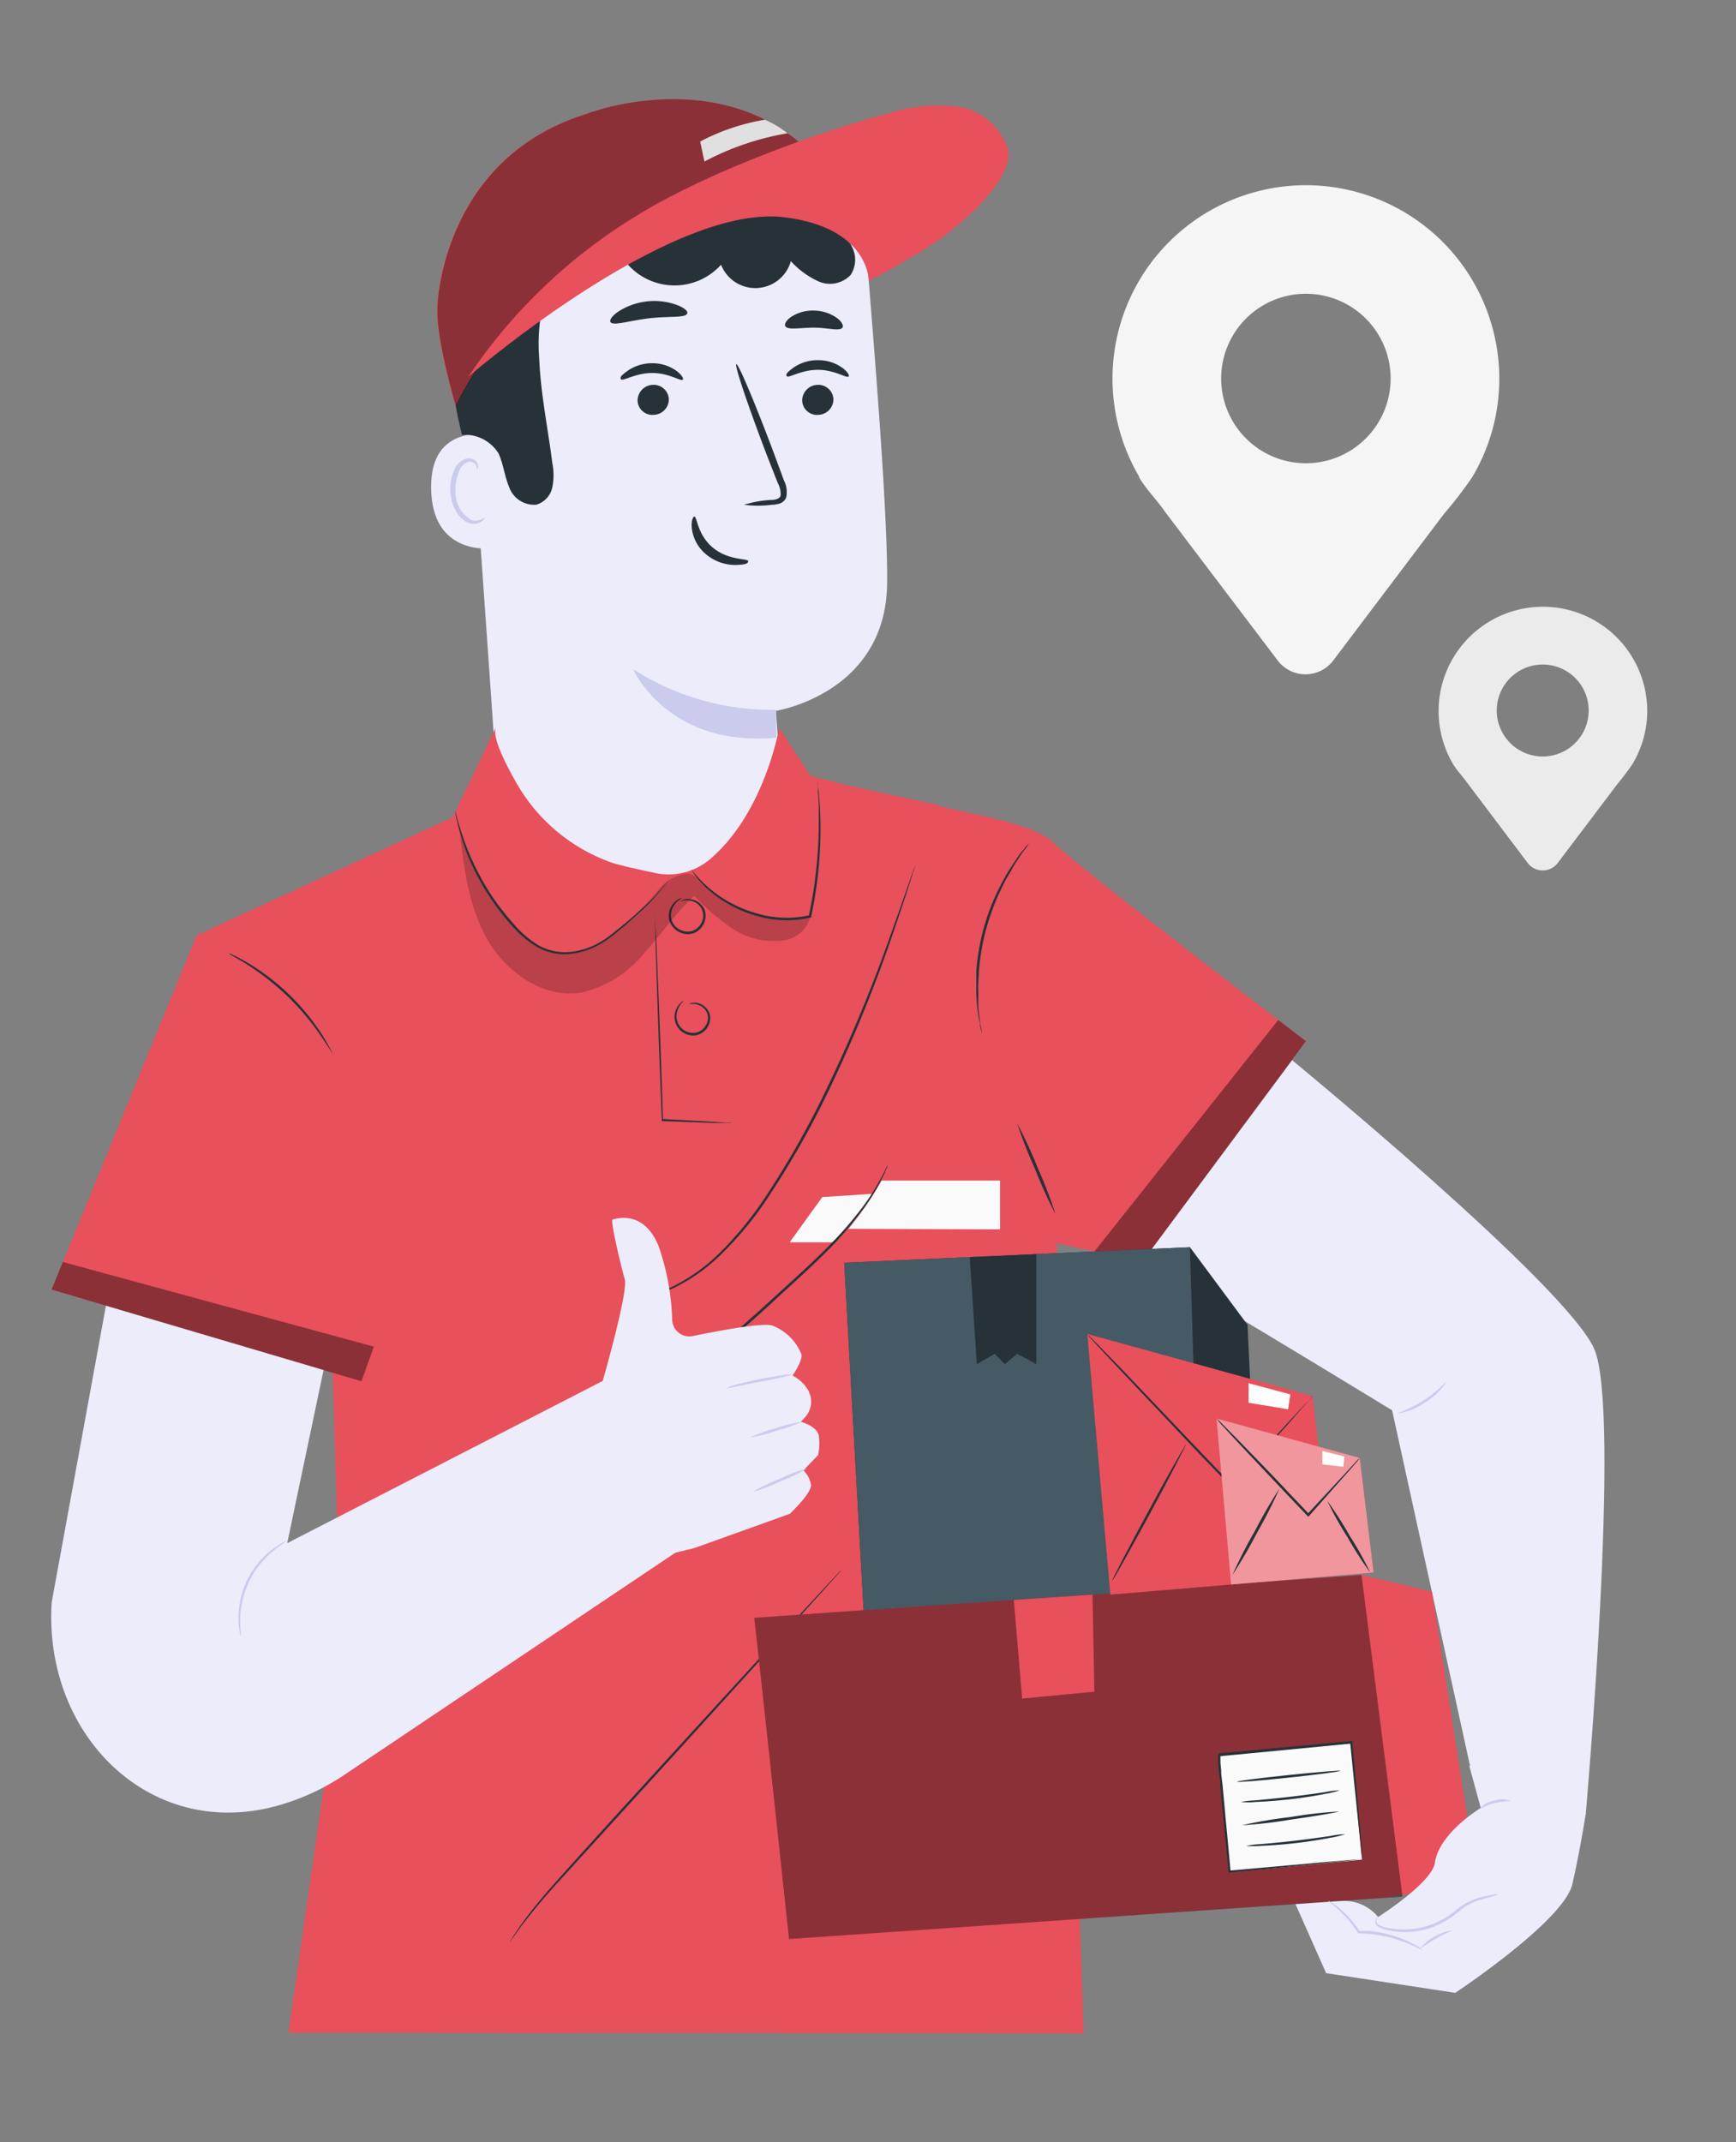<svg xmlns="http://www.w3.org/2000/svg" viewBox="0 0 163.91 202.21"><rect x="0" y="0" width="163.91" height="202.21" fill="#808080" stroke="none"/><defs><style>.cls-1{fill:#f5f5f5;}.cls-2{fill:#ebebeb;}.cls-3{fill:#ececfb;}.cls-4{fill:#cbcbee;}.cls-5{fill:#263238;}.cls-6{fill:#e8505b;}.cls-10,.cls-13,.cls-7{opacity:0.4;}.cls-8{fill:#e0e0e0;}.cls-9{fill:#fafafa;}.cls-11{opacity:0.2;}.cls-12{fill:#455a64;}.cls-13,.cls-14{fill:#fff;}</style></defs><g id="Character"><path class="cls-1" d="M141.56,35.78a18.26,18.26,0,1,0-34,9.22h0l0,.07c.7,1.18,1.58,2,2.46,3.27l10.61,14a3.29,3.29,0,0,0,5.26,0l10.43-13.81A39.58,39.58,0,0,0,139,45.05l0,0h0A18.15,18.15,0,0,0,141.56,35.78ZM123.3,43.73a8,8,0,1,1,8-8A8,8,0,0,1,123.3,43.73Z"/><path class="cls-2" d="M155.53,67.12a9.85,9.85,0,1,0-18.34,5h0l0,0c.38.64.85,1.09,1.33,1.76l5.72,7.58a1.78,1.78,0,0,0,2.84,0L152.72,74a22,22,0,0,0,1.43-1.9l0,0h0A9.74,9.74,0,0,0,155.53,67.12Zm-9.85,4.29A4.34,4.34,0,1,1,150,67.07,4.34,4.34,0,0,1,145.68,71.41Z"/><path class="cls-3" d="M44.11,33.51l3,42.82A13.36,13.36,0,0,0,60.45,88.74h0A13.34,13.34,0,0,0,73.77,74.52c-.27-4.08-.51-7.42-.51-7.42s10.37-1.61,10.5-12c.07-6-1-19.57-1.85-30A13.59,13.59,0,0,0,68.36,12.71H62.1A19.18,19.18,0,0,0,44.11,33.51Z"/><path class="cls-4" d="M73.28,67a24.12,24.12,0,0,1-13.51-3.84S63,70.57,73.3,69.64Z"/><path class="cls-5" d="M78.69,37.67a1.47,1.47,0,0,1-1.43,1.49,1.4,1.4,0,0,1-1.52-1.33,1.49,1.49,0,0,1,1.42-1.5A1.43,1.43,0,0,1,78.69,37.67Z"/><path class="cls-5" d="M80.13,35.54c-.19.2-1.31-.63-2.9-.63s-2.76.8-2.93.61.1-.44.61-.81A4,4,0,0,1,77.25,34a3.88,3.88,0,0,1,2.31.74C80.05,35.11,80.22,35.46,80.13,35.54Z"/><path class="cls-5" d="M63.15,37.67a1.47,1.47,0,0,1-1.43,1.49,1.4,1.4,0,0,1-1.52-1.33,1.49,1.49,0,0,1,1.42-1.5A1.43,1.43,0,0,1,63.15,37.67Z"/><path class="cls-5" d="M64.47,35.84c-.18.19-1.31-.64-2.9-.63s-2.76.8-2.93.6.1-.43.61-.8a4,4,0,0,1,2.35-.72,3.87,3.87,0,0,1,2.3.74C64.39,35.41,64.56,35.75,64.47,35.84Z"/><path class="cls-5" d="M70.25,47.65a10.44,10.44,0,0,1,2.59-.46c.4,0,.79-.13.86-.4a2.17,2.17,0,0,0-.27-1.21c-.39-1-.79-2-1.21-3.1-1.67-4.41-2.88-8-2.7-8.1s1.68,3.46,3.35,7.87c.4,1.08.79,2.12,1.15,3.11a2.38,2.38,0,0,1,.21,1.6,1,1,0,0,1-.67.59,2.67,2.67,0,0,1-.69.1A10.1,10.1,0,0,1,70.25,47.65Z"/><path class="cls-5" d="M65.56,48.76c.26,0,.27,1.71,1.75,2.94s3.32,1,3.33,1.27-.41.34-1.19.36a4.28,4.28,0,0,1-2.78-1,3.75,3.75,0,0,1-1.35-2.46C65.25,49.17,65.44,48.75,65.56,48.76Z"/><path class="cls-5" d="M64.88,29.6c-.16.43-1.75.23-3.61.45s-3.39.74-3.63.35c-.11-.19.15-.59.76-1a6.27,6.27,0,0,1,5.52-.61C64.6,29.05,65,29.39,64.88,29.6Z"/><path class="cls-5" d="M79.54,30.93c-.28.37-1.38,0-2.7,0s-2.43.25-2.69-.13c-.11-.19.06-.55.55-.89a3.73,3.73,0,0,1,2.19-.59,3.77,3.77,0,0,1,2.16.72C79.51,30.39,79.66,30.76,79.54,30.93Z"/><path class="cls-3" d="M47.6,41.29c-.17-.08-7.12-2.11-6.89,5S48,51.67,48,51.46,47.6,41.29,47.6,41.29Z"/><path class="cls-4" d="M45.76,48.85s-.12.09-.33.19a1.21,1.21,0,0,1-.92.05,3,3,0,0,1-1.5-2.7,4.05,4.05,0,0,1,.29-1.77,1.42,1.42,0,0,1,.9-1,.64.64,0,0,1,.74.31c.1.2.06.34.09.35s.15-.12.09-.41a.85.85,0,0,0-.3-.44,1,1,0,0,0-.69-.16,1.75,1.75,0,0,0-1.25,1.14,4.17,4.17,0,0,0-.36,2c.09,1.43.86,2.74,1.89,3a1.33,1.33,0,0,0,1.13-.23C45.75,49,45.78,48.86,45.76,48.85Z"/><path class="cls-5" d="M43.66,41.05a3.73,3.73,0,0,1,3.41,1.75c.46,1,.57,2.16,1,3.17a2.5,2.5,0,0,0,2.58,1.67A2.18,2.18,0,0,0,52.15,46a5.83,5.83,0,0,0,0-2.28c-.42-3.31-1.11-6.59-1.24-9.92A17,17,0,0,1,53,24.18c1.75-2.84,5-4.93,8.29-4.66,2.2.18,4.22,1.33,6.41,1.63a8.63,8.63,0,0,0,7.19-2.4c.24-.23,1.34-1,1.34-1a4,4,0,0,0-.74-2.19c-4.34-4-12.16-5.14-17.9-3.7A20.67,20.67,0,0,0,44,22.77c-2.47,5.37-1.74,12.84-.38,18.28"/><path class="cls-6" d="M82,23.55s-27.19-8.75-39,14.78c0,0-1.75-5.89-1.75-9,0-2.1,1.26-14.66,14.17-18.6C55.49,10.68,75,3.25,82,23.55Z"/><path class="cls-5" d="M58.66,24.14a5.91,5.91,0,0,0,9.42.85,3.48,3.48,0,0,0,6.59-.34,8,8,0,0,0,2.65,1.93,2.69,2.69,0,0,0,3-.63,2.64,2.64,0,0,0-.19-3.12A6.54,6.54,0,0,0,77.39,21a20,20,0,0,0-10.26-1.55,13.78,13.78,0,0,0-9,4.9"/><g class="cls-7"><path d="M82,23.55a12.67,12.67,0,0,0-8.65-3.93c-8-.35-23,4.16-30.31,18.71,0,0-1.75-5.89-1.75-9,0-2.1,1.26-14.66,14.17-18.6C55.49,10.68,75,3.25,82,23.55Z"/></g><path class="cls-6" d="M44.21,35.57A51.1,51.1,0,0,1,60.05,20.4c6.25-3.9,16.59-7.77,23.71-9.66a15.41,15.41,0,0,1,6.55-.68,5.87,5.87,0,0,1,4.85,4c.68,2.68-4.08,6.83-6.32,8.46a73.34,73.34,0,0,1-6.81,4s.06-5-7.91-6C63.27,19.1,44.21,35.57,44.21,35.57Z"/><path class="cls-8" d="M66.51,15.25a25.85,25.85,0,0,1,7.85-2.67,10.3,10.3,0,0,0-2.13-1.28,20.2,20.2,0,0,0-6.12,2.06Z"/><path class="cls-6" d="M88.58,76,80,74.12l-3.5-.88-2.93-4.53s-1.39,8.1-6.61,12.46a6.06,6.06,0,0,1-5.14,1.23c-1.18-.25-2.57-.55-3.6-.83a6.44,6.44,0,0,1-.71-.23,16.76,16.76,0,0,1-8.88-7.66c-1.16-2.06-2.14-4.17-1.81-5l-4.09,8.48L18.56,88.3,4.87,121.74l26.54,7.85.82,27.55-5,34.75,75.09.05-2.66-77.32"/><path class="cls-5" d="M69.17,106h-.48l-1.33,0-4.77-.17h-.1v-.09c-.08-2.07-.18-4.52-.28-7.15-.13-3.78-.24-7.2-.32-9.71,0-1.22-.06-2.22-.07-2.94v-.81c0-.18,0-.28,0-.28a1.33,1.33,0,0,1,0,.28c0,.21,0,.48,0,.8,0,.73.09,1.72.15,2.94.1,2.51.24,5.93.39,9.71.09,2.63.17,5.08.24,7.15l-.1-.1,4.77.26,1.34.09A2.65,2.65,0,0,1,69.17,106Z"/><path class="cls-5" d="M65.07,94.78a.68.68,0,0,1,.36-.12,1.46,1.46,0,0,1,1,.28,1.53,1.53,0,0,1,.48.55,1.36,1.36,0,0,1,.13.83,1.7,1.7,0,0,1-1.22,1.39,1.79,1.79,0,0,1-1.75-.63,1.71,1.71,0,0,1-.33-1.48,1.76,1.76,0,0,1,.5-.9c.17-.17.3-.22.31-.21s-.1.09-.24.27a1.86,1.86,0,0,0-.4.87,1.54,1.54,0,0,0,.33,1.31,1.57,1.57,0,0,0,1.52.53,1.5,1.5,0,0,0,1.07-1.18,1.28,1.28,0,0,0-.5-1.22,1.51,1.51,0,0,0-.88-.31C65.21,94.76,65.08,94.8,65.07,94.78Z"/><path class="cls-5" d="M64.27,85.07s.11-.11.38-.17a1.71,1.71,0,0,1,1.12.16,1.61,1.61,0,0,1,.6.54,1.41,1.41,0,0,1,.25.89,1.78,1.78,0,0,1-1.21,1.63,1.83,1.83,0,0,1-1.92-.67,1.54,1.54,0,0,1-.33-.86,1.67,1.67,0,0,1,.12-.79,1.86,1.86,0,0,1,.73-.88.78.78,0,0,1,.38-.15s-.13.08-.33.23a1.84,1.84,0,0,0-.62.86,1.52,1.52,0,0,0,.22,1.46,1.63,1.63,0,0,0,1.68.57,1.58,1.58,0,0,0,1.06-1.41,1.39,1.39,0,0,0-.71-1.27,1.73,1.73,0,0,0-1-.22C64.41,85,64.28,85.09,64.27,85.07Z"/><path class="cls-5" d="M61.82,122.16s0,0,.12-.06l.34-.13a13.53,13.53,0,0,0,1.31-.56,17.3,17.3,0,0,0,4.22-3,33.79,33.79,0,0,0,4.84-6,83.88,83.88,0,0,0,4.71-8.22,142,142,0,0,0,6.7-15.86c.75-2.07,1.33-3.76,1.74-4.92l.47-1.34.13-.35,0-.11s0,0,0,.12l-.1.36c-.11.32-.25.78-.43,1.35-.38,1.17-.94,2.87-1.67,5a134,134,0,0,1-6.64,15.91,81,81,0,0,1-4.75,8.23,32.34,32.34,0,0,1-4.9,6,16.84,16.84,0,0,1-4.3,3,11.72,11.72,0,0,1-1.33.51l-.35.12Z"/><path class="cls-9" d="M77.64,113c.2,0,4.77-.31,4.77-.31s-1.89,3.33-3.85,4.58h-4Z"/><path class="cls-5" d="M61,132.26a1.57,1.57,0,0,1,.27-.2l.77-.53c.66-.47,1.62-1.15,2.78-2,2.31-1.76,5.35-4.39,8.62-7.39,1.64-1.5,3.21-2.92,4.57-4.28A35.66,35.66,0,0,0,81.4,114a20.71,20.71,0,0,0,1.84-2.9c.2-.35.33-.64.42-.83a2.18,2.18,0,0,1,.16-.29,1.32,1.32,0,0,1-.11.31c-.09.2-.2.49-.39.86a18.46,18.46,0,0,1-1.79,2.95A34.15,34.15,0,0,1,78.19,118c-1.36,1.37-2.93,2.8-4.57,4.29a112.15,112.15,0,0,1-8.68,7.36c-1.17.87-2.15,1.53-2.83,2-.34.23-.62.39-.8.5A2,2,0,0,1,61,132.26Z"/><path class="cls-5" d="M48.14,183.3l.06-.11.19-.3c.17-.27.42-.65.77-1.14.69-1,1.75-2.32,3.16-3.92,2.83-3.18,6.79-7.51,11.16-12.3s8.34-9.11,11.23-12.25l3.42-3.7.94-1,.25-.26.09-.08a.59.59,0,0,1-.07.1l-.24.27-.9,1-3.37,3.74-11.17,12.3L52.45,177.94c-1.42,1.58-2.5,2.92-3.22,3.87l-.8,1.1-.21.29C48.17,183.27,48.15,183.3,48.14,183.3Z"/><path class="cls-6" d="M88,75.79c.4.59,9.27,1.57,11.44,3.74S123.3,98.28,123.3,98.28l-15.46,20.85-10-2.2Z"/><polygon class="cls-10" points="120.69 96.28 103.33 118.14 107.84 119.13 123.3 98.28 120.69 96.28"/><path class="cls-5" d="M92.71,97.49a3.61,3.61,0,0,1-.18-.72c0-.24-.11-.53-.15-.87s-.11-.72-.14-1.15-.07-.91-.06-1.41,0-1,0-1.62A20.9,20.9,0,0,1,94,84.54c.25-.52.47-1,.73-1.45a12.09,12.09,0,0,1,.72-1.21c.22-.37.46-.68.66-1a6.69,6.69,0,0,1,.54-.69,4,4,0,0,1,.5-.56,4.48,4.48,0,0,1-.43.61c-.14.19-.32.43-.5.72s-.42.59-.63,1-.46.76-.69,1.21-.46.94-.7,1.45A24,24,0,0,0,93,88.11a23,23,0,0,0-.58,3.62c0,.57-.08,1.1-.06,1.6s0,1,0,1.4.07.82.1,1.15.07.63.11.87A4.38,4.38,0,0,1,92.71,97.49Z"/><path class="cls-5" d="M99.66,114.62a44.75,44.75,0,0,1-1.92-4.24,45.49,45.49,0,0,1-1.7-4.33A44.75,44.75,0,0,1,98,110.29,44.33,44.33,0,0,1,99.66,114.62Z"/><path class="cls-5" d="M31.41,99.48s-.41-.66-1.11-1.69a24.73,24.73,0,0,0-3.14-3.74,25.18,25.18,0,0,0-3.82-3c-1.06-.67-1.75-1-1.73-1.06a3.15,3.15,0,0,1,.5.21c.32.15.77.39,1.32.71a21.78,21.78,0,0,1,3.9,3,21.83,21.83,0,0,1,3.11,3.81c.33.54.59,1,.74,1.3A3.36,3.36,0,0,1,31.41,99.48Z"/><polygon class="cls-10" points="4.87 121.73 5.93 119.13 35.3 127.12 34.13 130.39 4.87 121.73"/><path class="cls-9" d="M83.24,111.44H94.42v4.61L80.12,116A31.38,31.38,0,0,0,83.24,111.44Z"/><g class="cls-11"><path d="M43.37,78.2c.41,3.58.84,7.28,2.62,10.42s5.24,5.62,8.81,5.09a10.63,10.63,0,0,0,6-3.72c1.62-1.78,3-3.81,4.75-5.44a20.77,20.77,0,0,0,3.56,3.07A7,7,0,0,0,73.6,88.8a3,3,0,0,0,2.91-2.3,7.27,7.27,0,0,1-4.23.12,11.65,11.65,0,0,1-5-2.3c-1-.77-1.32-1.92-2.56-1.85a4.37,4.37,0,0,0-2.79,1.83,32.15,32.15,0,0,1-4,3.84,6.69,6.69,0,0,1-4.46,1.79c-2.89-.06-5.26-2.33-6.86-4.75a23.76,23.76,0,0,1-3.21-7.26"/></g><path class="cls-5" d="M77.2,73.73a.7.7,0,0,1,0,.25c0,.17.06.42.09.74.07.65.14,1.58.17,2.74a39.31,39.31,0,0,1-.86,9l0,.08v.07l-.07,0a9.8,9.8,0,0,1-5-.13,11.71,11.71,0,0,1-3.67-1.72,9.52,9.52,0,0,1-2-1.85,5.67,5.67,0,0,1-.44-.6c-.09-.15-.14-.22-.13-.23A11.59,11.59,0,0,0,68,84.63a11.86,11.86,0,0,0,3.63,1.64,9.8,9.8,0,0,0,4.83.12l-.08.09V86.4a42.5,42.5,0,0,0,.93-8.94c0-1.15,0-2.09-.09-2.73l0-.74A.86.86,0,0,1,77.2,73.73Z"/><path class="cls-5" d="M63.25,82.79l-.15.28a7.44,7.44,0,0,1-.51.73,19,19,0,0,1-2.26,2.38c-.51.47-1.08,1-1.7,1.5-.31.26-.63.54-1,.81a8.22,8.22,0,0,1-1.14.73,7.06,7.06,0,0,1-2.77.84,5.19,5.19,0,0,1-3-.67,9.3,9.3,0,0,1-2.38-2,21.33,21.33,0,0,1-1.79-2.26,23.42,23.42,0,0,1-2.34-4.27,23,23,0,0,1-1-3.12c-.09-.38-.15-.67-.19-.87s-.05-.31-.05-.31a1.61,1.61,0,0,1,.1.3c.05.19.12.49.23.86a24.62,24.62,0,0,0,1.1,3.07A24,24,0,0,0,46.73,85a26.72,26.72,0,0,0,1.78,2.23,10,10,0,0,0,2.32,2,5.08,5.08,0,0,0,2.9.64,6.91,6.91,0,0,0,2.69-.8,8.39,8.39,0,0,0,1.11-.71c.34-.26.66-.53,1-.79.63-.52,1.2-1,1.72-1.47a22.08,22.08,0,0,0,2.3-2.32c.24-.29.42-.53.54-.7A1.65,1.65,0,0,1,63.25,82.79Z"/><path class="cls-3" d="M53.35,135.58l3.54-5.16s2.44-8.47,2.1-9.65-1.4-5.6-1.15-5.65,2.91-1,4.34,2.5a23.25,23.25,0,0,1,1.29,7,1.61,1.61,0,0,0,1.93,1.5c2.45-.5,6.52-1.27,7.49-1a4.79,4.79,0,0,1,2.78,2.73c.13.6-.84,2-.84,2a3.7,3.7,0,0,1,1.56,1.53c0,.13.09.25.13.37A2.23,2.23,0,0,1,76,133.8l-.38.41s1.49.41,1.68,1.27a5.1,5.1,0,0,1-.06,1.88l-1.39,1.44a2.36,2.36,0,0,1,.72,1.37c.07.79-2,2.73-2,2.73l-9,3.23L62,147Z"/><path class="cls-4" d="M74.85,129.75a29.09,29.09,0,0,1-3.12.68c-1.72.35-3.12.66-3.13.6a3.63,3.63,0,0,1,.88-.31c.56-.16,1.34-.35,2.2-.52s1.66-.31,2.24-.38A3.42,3.42,0,0,1,74.85,129.75Z"/><path class="cls-4" d="M75.68,134.21a14.15,14.15,0,0,1-2.39.85,13.78,13.78,0,0,1-2.45.63,12.8,12.8,0,0,1,2.38-.86A14.47,14.47,0,0,1,75.68,134.21Z"/><path class="cls-4" d="M76.21,138.61a16.24,16.24,0,0,1-2.53,1.23,16.19,16.19,0,0,1-2.62,1,16.24,16.24,0,0,1,2.53-1.23A16.19,16.19,0,0,1,76.21,138.61Z"/><path class="cls-3" d="M32.59,167.49l33.13-22.23-8.35-15.14L27.12,145.67l3.43-16.34L10,123.26l-5.12,28h0c-.79,12.44,9.19,22.49,21.22,19.22h0A21.73,21.73,0,0,0,32.59,167.49Z"/><path class="cls-4" d="M22.75,154.45a1.41,1.41,0,0,1-.12-.42,7.36,7.36,0,0,1-.11-1.17,8.11,8.11,0,0,1,3.35-6.72,6.59,6.59,0,0,1,1-.62,1.53,1.53,0,0,1,.4-.16s-.54.3-1.3.91a8.55,8.55,0,0,0-3.29,6.59C22.67,153.84,22.79,154.44,22.75,154.45Z"/><path class="cls-3" d="M107.84,119.13c.21-.28,23.6,14,23.6,14l7.49,34.16,10.79,4s3.37-38,.81-43.94S122,100.08,122,100.08Z"/><path class="cls-4" d="M136.55,130.48a6.35,6.35,0,0,1-2,1.91,6.25,6.25,0,0,1-2.58,1.05c0-.07,1.17-.43,2.45-1.25S136.49,130.43,136.55,130.48Z"/><polygon class="cls-5" points="79.71 119.2 81.54 151.99 118.92 149.46 117.79 125.06 112.35 117.73 79.71 119.2"/><path class="cls-6" d="M71.21,152.72c.11.63,3.29,30.32,3.29,30.32l55.63-3.87,9.41-1.26-4.34-27.65-6.65-1.59Z"/><path class="cls-10" d="M128.55,148.67l-57.34,4.05c.11.63,3.29,30.32,3.29,30.32l57.92-4Z"/><polygon class="cls-12" points="113.32 149.84 81.54 151.99 79.71 119.2 112.35 117.73 113.32 149.84"/><polygon class="cls-5" points="91.56 118.67 92.23 128.77 93.92 127.8 94.87 128.77 96.04 127.8 97.85 128.77 97.85 118.39 91.56 118.67"/><polygon class="cls-6" points="104.84 150.53 102.66 125.92 123.91 131.78 125.95 148.76 104.84 150.53"/><path class="cls-5" d="M123.9,131.78s0,.06-.13.17l-.41.49-1.56,1.78-5.43,6.09-.08.09-.09-.09-2.89-3-7.56-8-2.28-2.44-.61-.67c-.13-.16-.2-.24-.2-.25a1.73,1.73,0,0,1,.24.22l.64.64,2.33,2.39,7.62,8,2.88,3h-.17l5.49-6c.68-.72,1.22-1.31,1.61-1.73l.44-.46C123.84,131.82,123.9,131.77,123.9,131.78Z"/><path class="cls-5" d="M112,136.34s-1.46,2.93-3.39,6.48-3.53,6.41-3.59,6.38,1.46-2.94,3.38-6.49S111.94,136.31,112,136.34Z"/><path class="cls-5" d="M125.46,148.76c-.06,0-1.53-2.32-3.29-5.25s-3.14-5.35-3.08-5.38,1.53,2.32,3.29,5.25S125.52,148.73,125.46,148.76Z"/><polygon class="cls-6" points="116.24 149.57 114.86 133.9 128.38 137.63 129.69 148.44 116.24 149.57"/><polygon class="cls-13" points="116.24 149.57 114.86 133.9 128.38 137.63 129.69 148.44 116.24 149.57"/><path class="cls-5" d="M128.38,137.63a2.34,2.34,0,0,1-.33.43c-.25.29-.58.68-1,1.14l-3.44,3.89-.08.09-.09-.09-1.84-1.93c-1.89-2-3.59-3.79-4.81-5.1l-1.44-1.56a6.42,6.42,0,0,1-.5-.6,6.12,6.12,0,0,1,.57.53l1.49,1.51c1.25,1.29,3,3.07,4.86,5.06l1.84,1.93h-.17L127,139.1l1-1.09A2.88,2.88,0,0,1,128.38,137.63Z"/><path class="cls-5" d="M120.8,140.53a46,46,0,0,1-2.11,4.15,46.09,46.09,0,0,1-2.33,4,44.69,44.69,0,0,1,2.12-4.15A44.68,44.68,0,0,1,120.8,140.53Z"/><path class="cls-5" d="M129.37,148.44a32.84,32.84,0,0,1-2.13-3.32,30.57,30.57,0,0,1-1.92-3.45,35.32,35.32,0,0,1,2.13,3.33A32.07,32.07,0,0,1,129.37,148.44Z"/><polygon class="cls-14" points="124.86 136.97 124.86 138.23 126.84 138.46 126.94 137.49 124.86 136.97"/><path class="cls-14" d="M117.89,130.57v1.85l3.73.61.21-1.4Z"/><polygon class="cls-6" points="103.33 159.69 103.15 150.53 95.72 151.03 96.51 160.34 103.33 159.69"/><rect class="cls-9" x="115.56" y="165.09" width="12.53" height="11.08" transform="translate(-15.56 12.26) rotate(-5.42)"/><path class="cls-5" d="M128.59,175.55a.71.71,0,0,1,0-.21l-.06-.6c-.06-.53-.14-1.29-.24-2.24-.2-1.94-.48-4.68-.81-8l.11.09-12.47,1.2s.2-.25.11-.13h0v.35l0,.38.07.74c0,.5.09,1,.14,1.47.09,1,.18,1.92.26,2.84.18,1.85.34,3.61.49,5.23l-.12-.09,9-.8,2.56-.22.68-.05h.25a1.18,1.18,0,0,1-.22,0l-.66.08-2.53.27-9.06.91H116v-.11c-.16-1.62-.33-3.38-.51-5.23-.09-.92-.18-1.87-.27-2.84,0-.48-.09-1-.14-1.47l-.07-.74,0-.37v-.37h0l.11-.13,12.47-1.16h.1v.1c.29,3.32.54,6.09.71,8,.08.95.14,1.7.19,2.23l0,.58C128.59,175.49,128.59,175.55,128.59,175.55Z"/><path class="cls-5" d="M126.57,167.16c0,.07-2.18.35-4.87.64s-4.89.46-4.9.39,2.17-.35,4.87-.63S126.56,167.1,126.57,167.16Z"/><path class="cls-5" d="M126.49,169a7.4,7.4,0,0,1-1.34.33c-.83.17-2,.36-3.29.51s-2.47.23-3.32.26a6.58,6.58,0,0,1-1.38,0,9.45,9.45,0,0,1,1.37-.15c.85-.08,2-.19,3.3-.34s2.45-.31,3.29-.44A8.11,8.11,0,0,1,126.49,169Z"/><path class="cls-5" d="M127,173.14a7.71,7.71,0,0,1-1.34.33c-.84.16-2,.36-3.29.51s-2.47.23-3.32.26a7.57,7.57,0,0,1-1.38,0,10.2,10.2,0,0,1,1.37-.16c.84-.07,2-.18,3.3-.33s2.45-.32,3.29-.44A8,8,0,0,1,127,173.14Z"/><path class="cls-5" d="M126.39,171c0,.06-2,.41-4.55.77a42.41,42.41,0,0,1-4.58.53,43.25,43.25,0,0,1,4.55-.77A42.41,42.41,0,0,1,126.39,171Z"/><path class="cls-3" d="M137.4,188.12s10.27-6.79,11.06-10.27,1.26-6.63,1.26-6.63l-11-4.55,1.09,4s-3.93,2.34-4.33,5.17c-.27,1.89-5.36,5.12-5.36,5.12h0a4.17,4.17,0,0,0-3.52-1.51l-4.28.3,2.89,6.51Z"/><path class="cls-4" d="M141.41,178.81a1.79,1.79,0,0,1-.48.19c-.32.11-.8.22-1.36.4a5.37,5.37,0,0,0-1.78,1,9,9,0,0,1-2.2,1.39,7.47,7.47,0,0,1-4.66.39,2.42,2.42,0,0,1-.77-.29.58.58,0,0,1-.29-.57.43.43,0,0,1,.23-.33.22.22,0,0,1,.14,0s-.05,0-.12,0a.47.47,0,0,0-.16.3.46.46,0,0,0,.27.45,2.57,2.57,0,0,0,.74.24,7.66,7.66,0,0,0,4.53-.45,9,9,0,0,0,2.15-1.35,5.62,5.62,0,0,1,1.87-1c.58-.17,1.06-.25,1.38-.32A2.44,2.44,0,0,1,141.41,178.81Z"/><path class="cls-4" d="M134.3,184.08s-.53-.27-1.4-.63a12.79,12.79,0,0,0-3.56-.89,9.45,9.45,0,0,0-1.05-.05h-.07l0-.05a11,11,0,0,0-1.91-2.25c-.55-.5-.92-.76-.91-.79a1,1,0,0,1,.29.15,7.33,7.33,0,0,1,.72.52,10.06,10.06,0,0,1,2,2.25l-.1-.06c.34,0,.7,0,1.07,0a11.48,11.48,0,0,1,3.61,1,10,10,0,0,1,1,.54C134.19,184,134.31,184.06,134.3,184.08Z"/><path class="cls-4" d="M137.08,182.21c0,.07-.7.33-1.51.79s-1.4.94-1.44.88a5,5,0,0,1,3-1.67Z"/><path class="cls-4" d="M142.64,170a15.25,15.25,0,0,0-1.54.2c-.82.21-1.39.63-1.44.57A2.43,2.43,0,0,1,141,170,2.37,2.37,0,0,1,142.64,170Z"/></g></svg>